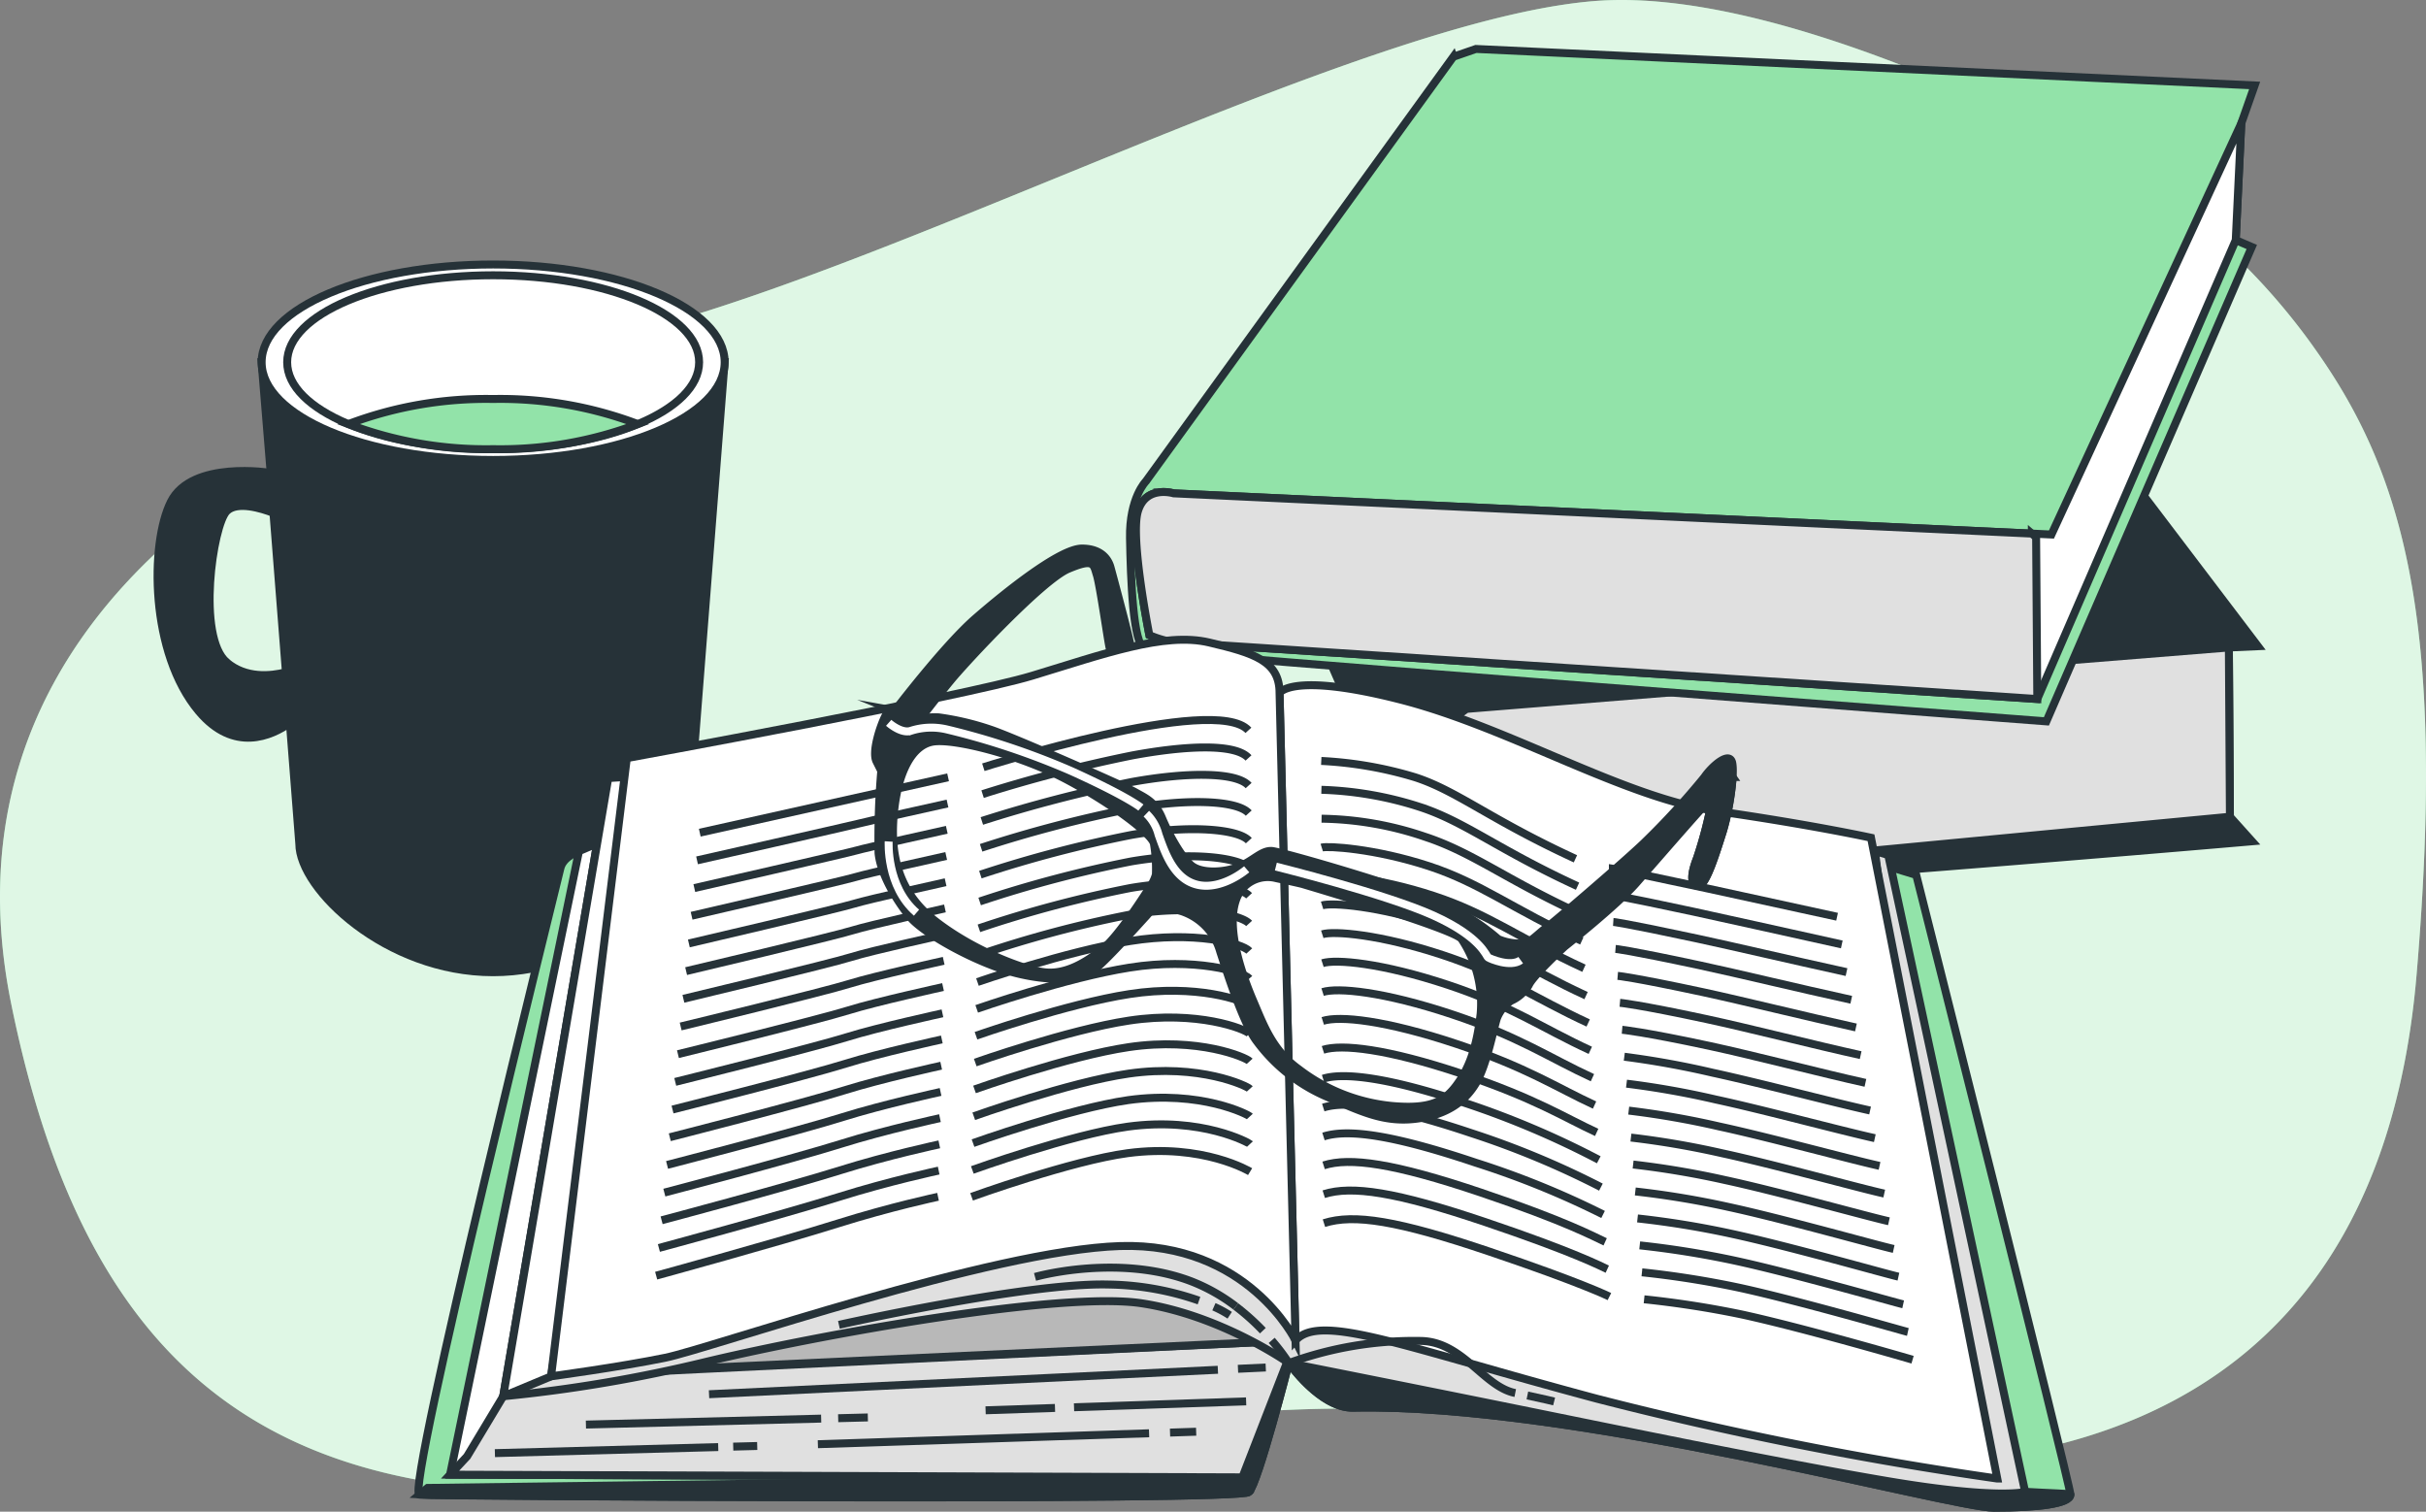 <svg xmlns="http://www.w3.org/2000/svg" width="305.212" height="190.165" viewBox="0 0 305.212 190.165">
  <rect x="0" y="0" width="305.212" height="190.165" fill="#808080" stroke="none"/>
  <g id="img-slide-111" transform="translate(-13.401 -19.283)">
    <g id="Background_Simple" transform="translate(13.401 19.282)">
      <g id="Grupo_6202" data-name="Grupo 6202">
        <path id="Caminho_31835" data-name="Caminho 31835" d="M304.458,62.909A81.341,81.341,0,0,0,275.2,37.672C259.586,29.737,234.9,18.959,216.548,19.29c-28.939.517-94.071,36.061-128.1,42.822S4.39,94.119,14.8,145.507s38.027,66.716,90.868,59.954,71.656-13.523,114.486-4.957,92.071,2.7,97.273-58.6c3.809-44.885-1.822-63.428-12.968-78.989Z" transform="translate(-13.401 -19.282)" fill="#92e3a9"/>
        <path id="Caminho_31836" data-name="Caminho 31836" d="M304.458,62.909A81.341,81.341,0,0,0,275.2,37.672C259.586,29.737,234.9,18.959,216.548,19.29c-28.939.517-94.071,36.061-128.1,42.822S4.39,94.119,14.8,145.507s38.027,66.716,90.868,59.954,71.656-13.523,114.486-4.957,92.071,2.7,97.273-58.6c3.809-44.885-1.822-63.428-12.968-78.989Z" transform="translate(-13.401 -19.282)" fill="#fff" opacity="0.7"/>
      </g>
    </g>
    <g id="Mug" transform="translate(33.224 52.555)">
      <g id="Grupo_6203" data-name="Grupo 6203">
        <path id="Caminho_31837" data-name="Caminho 31837" d="M73.282,126.84l1.14,13.921S64.5,139.134,61.864,144.4s-2.635,19.026,3.512,26.347c4.427,5.274,9.159,3.1,11.46,1.474l1.19,15.213c0,5.681,10.913,16.145,24.377,16.145s24.377-10.46,24.377-16.145l4.749-60.6ZM68.893,164.6c-3.8-3.22-1.758-17.272,0-19.026,1.3-1.3,4.376-.352,5.876.229l1.572,20.038c-1.961.5-5.054.788-7.448-1.237Z" transform="translate(-60.192 -114.546)" fill="#263238" stroke="#263238" stroke-miterlimit="10" stroke-width="1"/>
        <ellipse id="Elipse_619" data-name="Elipse 619" cx="29.126" cy="12.294" rx="29.126" ry="12.294" transform="translate(13.094)" fill="#fff" stroke="#263238" stroke-miterlimit="10" stroke-width="1"/>
        <ellipse id="Elipse_620" data-name="Elipse 620" cx="25.914" cy="10.939" rx="25.914" ry="10.939" transform="translate(16.305 1.356)" fill="#fff" stroke="#263238" stroke-miterlimit="10" stroke-width="1"/>
        <path id="Caminho_31838" data-name="Caminho 31838" d="M116.86,140.916a48.823,48.823,0,0,0,18.208,3.156,48.909,48.909,0,0,0,18.208-3.156,48.824,48.824,0,0,0-18.208-3.156A48.909,48.909,0,0,0,116.86,140.916Z" transform="translate(-92.853 -120.84)" fill="#92e3a9" stroke="#263238" stroke-miterlimit="10" stroke-width="1"/>
      </g>
    </g>
    <g id="Books_2" transform="translate(155.56 25.441)">
      <g id="Grupo_6204" data-name="Grupo 6204" transform="translate(14.581 25.957)">
        <path id="Caminho_31839" data-name="Caminho 31839" d="M391.7,140.912s13.853,32.9,17.187,34.642,101.074-6.744,101.074-6.744l-2.775-3.088-.131-21.292,3.652-.161L473.366,95.09l-84.373,6.16s-4.525,3.139-5.13,5.846a33.885,33.885,0,0,0-.47,6.808l8.3,27Z" transform="translate(-383.379 -95.09)" fill="#263238" stroke="#263238" stroke-miterlimit="10" stroke-width="1"/>
        <path id="Caminho_31840" data-name="Caminho 31840" d="M537.578,211.55l-95.892,7.723a11.8,11.8,0,0,0-5.215,8.575c-.7,5.982,1.716,12.061,3.516,12.934a11.867,11.867,0,0,0,4.143.945l93.579-8.884-.131-21.292Z" transform="translate(-413.907 -162.212)" fill="#e0e0e0" stroke="#263238" stroke-miterlimit="10" stroke-width="1"/>
      </g>
      <g id="Grupo_6205" data-name="Grupo 6205">
        <path id="Caminho_31841" data-name="Caminho 31841" d="M389.648,34.8,350.974,88.2s-2.105,2.076-2.008,7.164.36,13.387,1.873,13.972,113.419,9.075,113.419,9.075l25.838-59.679-2.017-.864.7-14.692,1.678-4.766L392.487,33.82l-2.838.983Z" transform="translate(-348.962 -33.82)" fill="#92e3a9" stroke="#263238" stroke-miterlimit="10" stroke-width="1"/>
        <path id="Caminho_31842" data-name="Caminho 31842" d="M355.483,102.456s-3.5-1.085-4.495,2.279,1.449,15.556,1.449,15.556a13.24,13.24,0,0,0,3.05.9c.962.03,108.657,7.138,108.657,7.138L489.109,70.6l.7-14.692-23.885,51.727-110.445-5.181Z" transform="translate(-349.993 -46.552)" fill="#fff" stroke="#263238" stroke-miterlimit="10" stroke-width="1"/>
        <path id="Caminho_31843" data-name="Caminho 31843" d="M463.455,170.616l-107.975-5.063s-3.5-1.085-4.495,2.279,1.449,15.556,1.449,15.556a13.241,13.241,0,0,0,3.05.9c.962.03,108.657,7.138,108.657,7.138l-.148-20.348-.538-.462Z" transform="translate(-349.991 -109.649)" fill="#e0e0e0" stroke="#263238" stroke-miterlimit="10" stroke-width="1"/>
      </g>
    </g>
    <g id="Book_1" transform="translate(66.046 99.763)">
      <g id="Grupo_6215" data-name="Grupo 6215">
        <path id="Caminho_31844" data-name="Caminho 31844" d="M396.01,338.9s3.957,5.707,8.092,5.613c27.562-.614,75.1,12.578,80.612,12.578s9.617-.487,9.617-1.661-19.4-77.938-19.4-77.938l-3.847-1.169L484.3,351.246s-16.391-2.343-49.507-7.859-31.757-10.18-35.768-9.346-3.012,4.851-3.012,4.851Z" transform="translate(-286.5 -247.907)" fill="#92e3a9" stroke="#263238" stroke-miterlimit="10" stroke-width="1"/>
        <path id="Caminho_31845" data-name="Caminho 31845" d="M489.146,438.034c-5.685-.335-16.747-3.215-44.034-8.816s-47.766-9-47.766-9l-.576,1.97c.945,1.241,4.321,5.338,7.833,5.262,27.562-.614,75.1,12.578,80.612,12.578s9.617-.491,9.617-1.661c0-.1-2.851-.169-5.685-.335Z" transform="translate(-287.002 -330.844)" fill="#263238" stroke="#263238" stroke-miterlimit="10" stroke-width="1"/>
        <path id="Caminho_31846" data-name="Caminho 31846" d="M157.864,272.04s-2.008.669-2.343,2.173-19.568,78.608-17.73,78.773,103.192.835,104.365-.335,5.016-16.221,5.016-16.221l-8.528,11.54L150.67,345.8l10.536-71.918-3.347-1.839Z" transform="translate(-137.668 -245.44)" fill="#92e3a9" stroke="#263238" stroke-miterlimit="10" stroke-width="1"/>
        <path id="Caminho_31847" data-name="Caminho 31847" d="M242.331,440.261c1.169-1.169,5.016-16.221,5.016-16.221l-.563.763-5.287,13.62-102.506,1.322-1.021.856c1.839.165,103.192.835,104.365-.335Z" transform="translate(-137.842 -333.046)" fill="#263238" stroke="#263238" stroke-miterlimit="10" stroke-width="1"/>
        <path id="Caminho_31848" data-name="Caminho 31848" d="M165.614,269.445l-2.343,1L147.05,348.887l99.68.335L253.419,332l-93.66,4.516,8.7-67.233Z" transform="translate(-143.075 -243.85)" fill="#fff" stroke="#263238" stroke-miterlimit="10" stroke-width="1"/>
        <path id="Caminho_31849" data-name="Caminho 31849" d="M153.739,424.344l-4.546,7.562-2.144,2.3,99.68.335,6.689-17.225-93.66,4.516Z" transform="translate(-143.075 -329.173)" fill="#e0e0e0" stroke="#263238" stroke-miterlimit="10" stroke-width="1"/>
        <path id="Caminho_31850" data-name="Caminho 31850" d="M280.5,396.387V381l-80.446,8.863-6.02,10.54Z" transform="translate(-170.152 -308.24)" fill="#b8b8b8" stroke="#263238" stroke-miterlimit="10" stroke-width="1"/>
        <path id="Caminho_31851" data-name="Caminho 31851" d="M178.386,249.54l-2.343.335L162.83,327.643a182.5,182.5,0,0,0,25.588-4.347c14.717-3.512,44.657-8.863,54.689-7.359s18.564,7.528,18.564,7.528,12.523,2.487,26.571,5.329,34.955,7.194,48.838,9.532,17.225,1.339,17.225,1.339L337.08,259.555l-1.673-.5,9.2,72.588S286.59,315.608,278.9,315.608s-11.875-8.193-27.262-11.205-32.612,3.012-47.165,5.52a201.236,201.236,0,0,0-26.927,6.689l3.847-67.067h-3.012Z" transform="translate(-152.17 -232.472)" fill="#e0e0e0" stroke="#263238" stroke-miterlimit="10" stroke-width="1"/>
        <path id="Caminho_31852" data-name="Caminho 31852" d="M168.86,325.135l-6.02,2.508,13.214-77.769,5.351-.335Z" transform="translate(-152.176 -232.472)" fill="#fff" stroke="#263238" stroke-miterlimit="10" stroke-width="1"/>
        <g id="Grupo_6209" data-name="Grupo 6209" transform="translate(108.332 5.72)">
          <path id="Caminho_31853" data-name="Caminho 31853" d="M393.384,223.731s1.5-2.677,15.222.835,28.075,12.354,39.785,14.027,19.4,3.347,19.4,3.347l15.887,80.616a467.791,467.791,0,0,1-50.342-10.036c-24.419-6.524-34.769-10.85-37.946-7.338l-2.008-81.45Z" transform="translate(-393.38 -222.755)" fill="#fff" stroke="#263238" stroke-miterlimit="10" stroke-width="1"/>
          <g id="Grupo_6208" data-name="Grupo 6208" transform="translate(5.249 9.526)">
            <g id="Grupo_6206" data-name="Grupo 6206" transform="translate(36.188 13.476)">
              <path id="Caminho_31854" data-name="Caminho 31854" d="M491.19,277.05s.843,0,28.706,6.122" transform="translate(-491.19 -277.05)" fill="none" stroke="#263238" stroke-miterlimit="10" stroke-width="1"/>
              <path id="Caminho_31855" data-name="Caminho 31855" d="M491.84,285.05s.78.038,10.392,2.1c4.423.949,10.824,2.4,18.632,4.118" transform="translate(-491.565 -281.661)" fill="none" stroke="#263238" stroke-miterlimit="10" stroke-width="1"/>
              <path id="Caminho_31856" data-name="Caminho 31856" d="M492.49,293.05s1.144.076,10.519,2.084c4.652,1,11.54,2.622,18.823,4.224" transform="translate(-491.939 -286.272)" fill="none" stroke="#263238" stroke-miterlimit="10" stroke-width="1"/>
              <path id="Caminho_31857" data-name="Caminho 31857" d="M493.15,301.06s1.512.114,10.642,2.072c4.876,1.046,12.252,2.843,19.018,4.325" transform="translate(-492.32 -290.888)" fill="none" stroke="#263238" stroke-miterlimit="10" stroke-width="1"/>
              <path id="Caminho_31858" data-name="Caminho 31858" d="M493.8,309.06s1.877.152,10.765,2.059c5.1,1.1,12.968,3.063,19.208,4.431" transform="translate(-492.694 -295.499)" fill="none" stroke="#263238" stroke-miterlimit="10" stroke-width="1"/>
              <path id="Caminho_31859" data-name="Caminho 31859" d="M494.46,317.06s2.241.191,10.888,2.046c5.329,1.144,13.68,3.279,19.4,4.537" transform="translate(-493.075 -300.11)" fill="none" stroke="#263238" stroke-miterlimit="10" stroke-width="1"/>
              <path id="Caminho_31860" data-name="Caminho 31860" d="M495.11,325.07s2.605.229,11.011,2.034c5.554,1.195,14.4,3.5,19.6,4.643" transform="translate(-493.449 -304.727)" fill="none" stroke="#263238" stroke-miterlimit="10" stroke-width="1"/>
              <path id="Caminho_31861" data-name="Caminho 31861" d="M495.76,333.07a111.161,111.161,0,0,1,11.133,2.017c5.779,1.246,15.107,3.72,19.789,4.749" transform="translate(-493.824 -309.337)" fill="none" stroke="#263238" stroke-miterlimit="10" stroke-width="1"/>
              <path id="Caminho_31862" data-name="Caminho 31862" d="M496.42,341.07a108.613,108.613,0,0,1,11.256,2c6,1.292,15.823,3.94,19.983,4.855" transform="translate(-494.204 -313.948)" fill="none" stroke="#263238" stroke-miterlimit="10" stroke-width="1"/>
              <path id="Caminho_31863" data-name="Caminho 31863" d="M497.07,349.07a108.318,108.318,0,0,1,11.379,1.991c6.232,1.343,16.535,4.16,20.178,4.961" transform="translate(-494.579 -318.559)" fill="none" stroke="#263238" stroke-miterlimit="10" stroke-width="1"/>
              <path id="Caminho_31864" data-name="Caminho 31864" d="M497.73,357.08a108.89,108.89,0,0,1,11.5,1.978c6.456,1.394,17.247,4.38,20.369,5.067" transform="translate(-494.959 -323.176)" fill="none" stroke="#263238" stroke-miterlimit="10" stroke-width="1"/>
              <path id="Caminho_31865" data-name="Caminho 31865" d="M498.38,365.08A109.977,109.977,0,0,1,510,367.046c6.681,1.44,17.963,4.6,20.564,5.173" transform="translate(-495.334 -327.786)" fill="none" stroke="#263238" stroke-miterlimit="10" stroke-width="1"/>
              <path id="Caminho_31866" data-name="Caminho 31866" d="M499.03,373.08a111.54,111.54,0,0,1,11.748,1.953c6.905,1.491,18.674,4.821,20.759,5.279" transform="translate(-495.709 -332.397)" fill="none" stroke="#263238" stroke-miterlimit="10" stroke-width="1"/>
              <path id="Caminho_31867" data-name="Caminho 31867" d="M499.69,381.09a113.707,113.707,0,0,1,11.875,1.94c7.134,1.542,19.39,5.041,20.949,5.385" transform="translate(-496.089 -337.014)" fill="none" stroke="#263238" stroke-miterlimit="10" stroke-width="1"/>
              <path id="Caminho_31868" data-name="Caminho 31868" d="M500.34,389.09a116.151,116.151,0,0,1,12,1.928c7.359,1.589,20.1,5.257,21.144,5.486" transform="translate(-496.464 -341.625)" fill="none" stroke="#263238" stroke-miterlimit="10" stroke-width="1"/>
              <path id="Caminho_31869" data-name="Caminho 31869" d="M501,397.09A118.8,118.8,0,0,1,513.12,399c7.583,1.639,20.818,5.478,21.335,5.592" transform="translate(-496.844 -346.235)" fill="none" stroke="#263238" stroke-miterlimit="10" stroke-width="1"/>
              <path id="Caminho_31870" data-name="Caminho 31870" d="M501.65,405.1a122.8,122.8,0,0,1,12.243,1.9c7.812,1.69,21.53,5.7,21.53,5.7" transform="translate(-497.219 -350.852)" fill="none" stroke="#263238" stroke-miterlimit="10" stroke-width="1"/>
            </g>
            <g id="Grupo_6207" data-name="Grupo 6207">
              <path id="Caminho_31871" data-name="Caminho 31871" d="M405.77,245.24a48.909,48.909,0,0,1,11.8,2.05c5.3,1.712,9.4,5.3,20.178,10.261" transform="translate(-405.77 -245.24)" fill="none" stroke="#263238" stroke-miterlimit="10" stroke-width="1"/>
              <path id="Caminho_31872" data-name="Caminho 31872" d="M438.037,265.924c-10.1-4.647-14.163-8.121-19.861-9.973A44.51,44.51,0,0,0,405.81,253.8" transform="translate(-405.793 -250.169)" fill="none" stroke="#263238" stroke-miterlimit="10" stroke-width="1"/>
              <path id="Caminho_31873" data-name="Caminho 31873" d="M438.333,274.275c-9.426-4.338-13.447-7.693-19.539-9.685a41.932,41.932,0,0,0-12.934-2.245" transform="translate(-405.822 -255.079)" fill="none" stroke="#263238" stroke-miterlimit="10" stroke-width="1"/>
              <path id="Caminho_31874" data-name="Caminho 31874" d="M438.634,282.629c-8.753-4.029-12.731-7.27-19.217-9.4-6.855-2.245-12.794-2.563-13.5-2.343" transform="translate(-405.856 -259.989)" fill="none" stroke="#263238" stroke-miterlimit="10" stroke-width="1"/>
              <path id="Caminho_31875" data-name="Caminho 31875" d="M438.94,290.977c-8.079-3.72-12.015-6.842-18.895-9.1-7.219-2.377-13.125-2.737-14.065-2.436" transform="translate(-405.891 -264.897)" fill="none" stroke="#263238" stroke-miterlimit="10" stroke-width="1"/>
              <path id="Caminho_31876" data-name="Caminho 31876" d="M439.23,299.316c-7.405-3.41-11.3-6.414-18.577-8.816-7.587-2.5-13.455-2.906-14.633-2.533" transform="translate(-405.914 -269.796)" fill="none" stroke="#263238" stroke-miterlimit="10" stroke-width="1"/>
              <path id="Caminho_31877" data-name="Caminho 31877" d="M439.525,307.661c-6.732-3.1-10.583-5.986-18.255-8.528-7.956-2.635-13.79-3.08-15.2-2.631" transform="translate(-405.943 -274.697)" fill="none" stroke="#263238" stroke-miterlimit="10" stroke-width="1"/>
              <path id="Caminho_31878" data-name="Caminho 31878" d="M439.827,316c-6.058-2.788-9.867-5.558-17.933-8.24-8.325-2.766-14.12-3.249-15.764-2.724" transform="translate(-405.978 -279.596)" fill="none" stroke="#263238" stroke-miterlimit="10" stroke-width="1"/>
              <path id="Caminho_31879" data-name="Caminho 31879" d="M440.117,324.345c-5.389-2.478-9.151-5.13-17.615-7.952-8.689-2.894-14.451-3.419-16.332-2.822" transform="translate(-406.001 -284.497)" fill="none" stroke="#263238" stroke-miterlimit="10" stroke-width="1"/>
              <path id="Caminho_31880" data-name="Caminho 31880" d="M440.412,332.678c-4.715-2.169-8.435-4.7-17.293-7.664-9.058-3.025-14.781-3.592-16.9-2.919" transform="translate(-406.029 -289.389)" fill="none" stroke="#263238" stroke-miterlimit="10" stroke-width="1"/>
              <path id="Caminho_31881" data-name="Caminho 31881" d="M440.714,341.015c-4.042-1.86-7.719-4.275-16.971-7.376-9.426-3.152-15.111-3.762-17.463-3.012" transform="translate(-406.064 -294.286)" fill="none" stroke="#263238" stroke-miterlimit="10" stroke-width="1"/>
              <path id="Caminho_31882" data-name="Caminho 31882" d="M441,349.358a112.044,112.044,0,0,0-16.654-7.088c-9.79-3.283-15.446-3.931-18.03-3.11" transform="translate(-406.087 -299.186)" fill="none" stroke="#263238" stroke-miterlimit="10" stroke-width="1"/>
              <path id="Caminho_31883" data-name="Caminho 31883" d="M441.3,357.689a109.918,109.918,0,0,0-16.332-6.8c-10.159-3.415-15.777-4.105-18.6-3.207" transform="translate(-406.116 -304.076)" fill="none" stroke="#263238" stroke-miterlimit="10" stroke-width="1"/>
              <path id="Caminho_31884" data-name="Caminho 31884" d="M441.6,366.028a110.252,110.252,0,0,0-16.01-6.507c-10.528-3.542-16.107-4.275-19.166-3.3" transform="translate(-406.145 -308.976)" fill="none" stroke="#263238" stroke-miterlimit="10" stroke-width="1"/>
              <path id="Caminho_31885" data-name="Caminho 31885" d="M441.891,374.371c-1.347-.618-4.851-2.563-15.692-6.219-10.892-3.673-16.437-4.448-19.729-3.4" transform="translate(-406.173 -313.874)" fill="none" stroke="#263238" stroke-miterlimit="10" stroke-width="1"/>
              <path id="Caminho_31886" data-name="Caminho 31886" d="M442.187,382.7c-.674-.309-4.135-2.139-15.37-5.931-11.261-3.8-16.768-4.618-20.3-3.5" transform="translate(-406.202 -318.767)" fill="none" stroke="#263238" stroke-miterlimit="10" stroke-width="1"/>
              <path id="Caminho_31887" data-name="Caminho 31887" d="M442.483,391.046s-3.419-1.712-15.048-5.643-17.1-4.787-20.865-3.593" transform="translate(-406.231 -323.665)" fill="none" stroke="#263238" stroke-miterlimit="10" stroke-width="1"/>
            </g>
          </g>
        </g>
        <g id="Grupo_6213" data-name="Grupo 6213" transform="translate(16.684)">
          <path id="Caminho_31888" data-name="Caminho 31888" d="M268.7,215.949l2.008,81.45s-6.02-12.375-22.076-11.875-51.511,12.879-57.2,14.048-14.383,2.343-14.383,2.343l9.532-77.769s42.149-7.693,51.011-10.371,16.556-5.52,22.246-4.181S268.7,211.938,268.7,215.949Z" transform="translate(-177.05 -209.253)" fill="#fff" stroke="#263238" stroke-miterlimit="10" stroke-width="1"/>
          <g id="Grupo_6212" data-name="Grupo 6212" transform="translate(13.222 10.095)">
            <g id="Grupo_6210" data-name="Grupo 6210" transform="translate(0 7.21)">
              <line id="Linha_64" data-name="Linha 64" y1="6.965" x2="31.24" transform="translate(5.486)" fill="none" stroke="#263238" stroke-miterlimit="10" stroke-width="1"/>
              <path id="Caminho_31889" data-name="Caminho 31889" d="M220.4,265.031s19.835-4.474,20.3-4.618c.424-.136,11.21-2.533,11.21-2.533" transform="translate(-215.257 -254.584)" fill="none" stroke="#263238" stroke-miterlimit="10" stroke-width="1"/>
              <path id="Caminho_31890" data-name="Caminho 31890" d="M219.59,273.013s19.539-4.457,20.462-4.745c.847-.267,11.3-2.588,11.3-2.588" transform="translate(-214.79 -259.08)" fill="none" stroke="#263238" stroke-miterlimit="10" stroke-width="1"/>
              <path id="Caminho_31891" data-name="Caminho 31891" d="M218.78,280.98s19.246-4.44,20.632-4.872c1.275-.4,11.4-2.648,11.4-2.648" transform="translate(-214.323 -263.564)" fill="none" stroke="#263238" stroke-miterlimit="10" stroke-width="1"/>
              <path id="Caminho_31892" data-name="Caminho 31892" d="M217.97,288.946s18.95-4.423,20.8-5c1.7-.534,11.5-2.7,11.5-2.7" transform="translate(-213.856 -268.048)" fill="none" stroke="#263238" stroke-miterlimit="10" stroke-width="1"/>
              <path id="Caminho_31893" data-name="Caminho 31893" d="M217.16,296.918s18.653-4.406,20.962-5.13c2.122-.665,11.6-2.758,11.6-2.758" transform="translate(-213.39 -272.537)" fill="none" stroke="#263238" stroke-miterlimit="10" stroke-width="1"/>
              <path id="Caminho_31894" data-name="Caminho 31894" d="M216.35,304.89s18.361-4.389,21.131-5.257c2.546-.8,11.693-2.813,11.693-2.813" transform="translate(-212.923 -277.027)" fill="none" stroke="#263238" stroke-miterlimit="10" stroke-width="1"/>
              <path id="Caminho_31895" data-name="Caminho 31895" d="M215.54,312.851s18.064-4.372,21.3-5.389c2.974-.932,11.79-2.872,11.79-2.872" transform="translate(-212.456 -281.505)" fill="none" stroke="#263238" stroke-miterlimit="10" stroke-width="1"/>
              <path id="Caminho_31896" data-name="Caminho 31896" d="M214.73,320.823s17.768-4.355,21.462-5.516c3.4-1.068,11.888-2.927,11.888-2.927" transform="translate(-211.989 -285.995)" fill="none" stroke="#263238" stroke-miterlimit="10" stroke-width="1"/>
              <path id="Caminho_31897" data-name="Caminho 31897" d="M213.93,328.8s17.475-4.338,21.631-5.643c3.821-1.2,11.985-2.982,11.985-2.982" transform="translate(-211.528 -290.485)" fill="none" stroke="#263238" stroke-miterlimit="10" stroke-width="1"/>
              <path id="Caminho_31898" data-name="Caminho 31898" d="M213.12,336.756s17.179-4.321,21.8-5.774C239.162,329.647,247,327.94,247,327.94" transform="translate(-211.061 -294.963)" fill="none" stroke="#263238" stroke-miterlimit="10" stroke-width="1"/>
              <path id="Caminho_31899" data-name="Caminho 31899" d="M212.31,344.738s16.882-4.3,21.962-5.9c4.669-1.466,12.18-3.1,12.18-3.1" transform="translate(-210.594 -299.459)" fill="none" stroke="#263238" stroke-miterlimit="10" stroke-width="1"/>
              <path id="Caminho_31900" data-name="Caminho 31900" d="M211.5,352.71s16.59-4.287,22.131-6.029c5.1-1.6,12.277-3.152,12.277-3.152" transform="translate(-210.127 -303.949)" fill="none" stroke="#263238" stroke-miterlimit="10" stroke-width="1"/>
              <path id="Caminho_31901" data-name="Caminho 31901" d="M210.69,360.677s16.293-4.27,22.3-6.16c5.52-1.733,12.375-3.207,12.375-3.207" transform="translate(-209.661 -308.433)" fill="none" stroke="#263238" stroke-miterlimit="10" stroke-width="1"/>
              <path id="Caminho_31902" data-name="Caminho 31902" d="M209.88,368.643s16-4.253,22.462-6.287c5.944-1.868,12.472-3.266,12.472-3.266" transform="translate(-209.194 -312.917)" fill="none" stroke="#263238" stroke-miterlimit="10" stroke-width="1"/>
              <path id="Caminho_31903" data-name="Caminho 31903" d="M209.07,376.615s15.7-4.236,22.631-6.414c6.367-2,12.57-3.321,12.57-3.321" transform="translate(-208.727 -317.407)" fill="none" stroke="#263238" stroke-miterlimit="10" stroke-width="1"/>
              <path id="Caminho_31904" data-name="Caminho 31904" d="M208.26,384.582s15.408-4.22,22.8-6.545c6.791-2.135,12.663-3.376,12.663-3.376" transform="translate(-208.26 -321.891)" fill="none" stroke="#263238" stroke-miterlimit="10" stroke-width="1"/>
            </g>
            <g id="Grupo_6211" data-name="Grupo 6211" transform="translate(39.683)">
              <path id="Caminho_31905" data-name="Caminho 31905" d="M305.42,239.024s29.13-9.286,33.349-4.643" transform="translate(-303.941 -233.081)" fill="none" stroke="#263238" stroke-miterlimit="10" stroke-width="1"/>
              <path id="Caminho_31906" data-name="Caminho 31906" d="M305.2,247.1a181.157,181.157,0,0,1,18.78-4.859c6.787-1.262,13-1.534,14.675.309" transform="translate(-303.815 -237.776)" fill="none" stroke="#263238" stroke-miterlimit="10" stroke-width="1"/>
              <path id="Caminho_31907" data-name="Caminho 31907" d="M304.98,255.165a175.751,175.751,0,0,1,18.84-4.9c6.965-1.262,13.163-1.275,14.722.445" transform="translate(-303.688 -242.464)" fill="none" stroke="#263238" stroke-miterlimit="10" stroke-width="1"/>
              <path id="Caminho_31908" data-name="Caminho 31908" d="M304.76,263.2a164.315,164.315,0,0,1,18.895-4.944c7.143-1.284,13.324-1.017,14.773.576" transform="translate(-303.561 -247.12)" fill="none" stroke="#263238" stroke-miterlimit="10" stroke-width="1"/>
              <path id="Caminho_31909" data-name="Caminho 31909" d="M304.54,271.222a158.321,158.321,0,0,1,18.95-4.986c7.325-1.288,13.485-.763,14.823.712" transform="translate(-303.434 -251.769)" fill="none" stroke="#263238" stroke-miterlimit="10" stroke-width="1"/>
              <path id="Caminho_31910" data-name="Caminho 31910" d="M304.33,279.234a153.713,153.713,0,0,1,19.009-5.029c7.5-1.292,13.641-.5,14.87.847" transform="translate(-303.313 -256.404)" fill="none" stroke="#263238" stroke-miterlimit="10" stroke-width="1"/>
              <path id="Caminho_31911" data-name="Caminho 31911" d="M304.11,287.232a149.6,149.6,0,0,1,19.064-5.071c7.685-1.3,13.8-.246,14.921.979" transform="translate(-303.186 -261.026)" fill="none" stroke="#263238" stroke-miterlimit="10" stroke-width="1"/>
              <path id="Caminho_31912" data-name="Caminho 31912" d="M303.89,295.234a145.628,145.628,0,0,1,19.119-5.109c7.867-1.3,13.963.008,14.967,1.114" transform="translate(-303.06 -265.647)" fill="none" stroke="#263238" stroke-miterlimit="10" stroke-width="1"/>
              <path id="Caminho_31913" data-name="Caminho 31913" d="M303.67,303.209s11.133-3.855,19.178-5.152,14.124.267,15.018,1.25" transform="translate(-302.933 -270.246)" fill="none" stroke="#263238" stroke-miterlimit="10" stroke-width="1"/>
              <path id="Caminho_31914" data-name="Caminho 31914" d="M303.45,311.177s11.311-3.944,19.234-5.194c8.227-1.3,14.285.525,15.065,1.381" transform="translate(-302.806 -274.837)" fill="none" stroke="#263238" stroke-miterlimit="10" stroke-width="1"/>
              <path id="Caminho_31915" data-name="Caminho 31915" d="M303.24,319.139s11.494-4.033,19.293-5.236c8.409-1.3,14.446.78,15.116,1.517" transform="translate(-302.685 -279.423)" fill="none" stroke="#263238" stroke-miterlimit="10" stroke-width="1"/>
              <path id="Caminho_31916" data-name="Caminho 31916" d="M303.02,327.094s11.671-4.122,19.348-5.279c8.592-1.3,14.607,1.038,15.162,1.652" transform="translate(-302.558 -284.001)" fill="none" stroke="#263238" stroke-miterlimit="10" stroke-width="1"/>
              <path id="Caminho_31917" data-name="Caminho 31917" d="M302.8,335.054s11.854-4.207,19.4-5.321c8.769-1.292,14.768,1.292,15.213,1.784" transform="translate(-302.431 -288.58)" fill="none" stroke="#263238" stroke-miterlimit="10" stroke-width="1"/>
              <path id="Caminho_31918" data-name="Caminho 31918" d="M302.58,343s12.032-4.292,19.462-5.363c8.952-1.288,14.929,1.551,15.264,1.919" transform="translate(-302.305 -293.15)" fill="none" stroke="#263238" stroke-miterlimit="10" stroke-width="1"/>
              <path id="Caminho_31919" data-name="Caminho 31919" d="M302.36,350.951s12.214-4.364,19.517-5.406c9.138-1.267,15.086,1.809,15.311,2.055" transform="translate(-302.178 -297.725)" fill="none" stroke="#263238" stroke-miterlimit="10" stroke-width="1"/>
              <path id="Caminho_31920" data-name="Caminho 31920" d="M302.15,358.888s12.392-4.457,19.572-5.448c9.316-1.267,15.247,2.063,15.361,2.186" transform="translate(-302.057 -302.285)" fill="none" stroke="#263238" stroke-miterlimit="10" stroke-width="1"/>
              <path id="Caminho_31921" data-name="Caminho 31921" d="M301.93,366.828s12.574-4.546,19.632-5.486c9.5-1.267,15.408,2.322,15.408,2.322" transform="translate(-301.93 -306.848)" fill="none" stroke="#263238" stroke-miterlimit="10" stroke-width="1"/>
            </g>
          </g>
        </g>
        <path id="Caminho_31922" data-name="Caminho 31922" d="M466.98,433.66c2.072.432,3.364.758,3.364.758" transform="translate(-327.468 -338.591)" fill="none" stroke="#263238" stroke-miterlimit="10" stroke-width="1"/>
        <path id="Caminho_31923" data-name="Caminho 31923" d="M391.05,417.3a25.321,25.321,0,0,1,2.161,2.851,45.891,45.891,0,0,1,16.687-2.779c5.245.152,7.825,5.766,11.794,6.55" transform="translate(-283.705 -329.161)" fill="none" stroke="#263238" stroke-miterlimit="10" stroke-width="1"/>
        <path id="Caminho_31924" data-name="Caminho 31924" d="M380.39,407.22a28.767,28.767,0,0,1,3.406,3.05" transform="translate(-277.562 -323.352)" fill="none" stroke="#263238" stroke-miterlimit="10" stroke-width="1"/>
        <path id="Caminho_31925" data-name="Caminho 31925" d="M320.77,396.86c2.957-.8,11.82-2.419,19.611.538a22.785,22.785,0,0,1,5.647,3.177" transform="translate(-243.199 -316.707)" fill="none" stroke="#263238" stroke-miterlimit="10" stroke-width="1"/>
        <path id="Caminho_31926" data-name="Caminho 31926" d="M307.831,402.724a36.024,36.024,0,0,0-11.477-2.025c-10.146-.241-33.824,5.075-33.824,5.075" transform="translate(-209.632 -319.589)" fill="none" stroke="#263238" stroke-miterlimit="10" stroke-width="1"/>
        <path id="Caminho_31927" data-name="Caminho 31927" d="M375.877,408.382a13.85,13.85,0,0,0-1.987-1.072" transform="translate(-273.815 -323.404)" fill="none" stroke="#263238" stroke-miterlimit="10" stroke-width="1"/>
        <g id="Grupo_6214" data-name="Grupo 6214" transform="translate(9.618 91.549)">
          <line id="Linha_65" data-name="Linha 65" x1="64.017" y2="3.076" transform="translate(26.94 0.288)" fill="none" stroke="#263238" stroke-miterlimit="10" stroke-width="1"/>
          <line id="Linha_66" data-name="Linha 66" x1="3.495" y2="0.165" transform="translate(93.486)" fill="none" stroke="#263238" stroke-miterlimit="10" stroke-width="1"/>
          <line id="Linha_67" data-name="Linha 67" y1="0.097" x2="3.732" transform="translate(43.187 6.283)" fill="none" stroke="#263238" stroke-miterlimit="10" stroke-width="1"/>
          <line id="Linha_68" data-name="Linha 68" y1="0.75" x2="29.596" transform="translate(11.451 6.431)" fill="none" stroke="#263238" stroke-miterlimit="10" stroke-width="1"/>
          <line id="Linha_69" data-name="Linha 69" y1="0.11" x2="3.287" transform="translate(84.937 8.079)" fill="none" stroke="#263238" stroke-miterlimit="10" stroke-width="1"/>
          <line id="Linha_70" data-name="Linha 70" y1="1.377" x2="41.67" transform="translate(40.632 8.274)" fill="none" stroke="#263238" stroke-miterlimit="10" stroke-width="1"/>
          <line id="Linha_71" data-name="Linha 71" x1="8.731" y2="0.297" transform="translate(61.734 5.088)" fill="none" stroke="#263238" stroke-miterlimit="10" stroke-width="1"/>
          <line id="Linha_72" data-name="Linha 72" x1="21.653" y2="0.741" transform="translate(72.859 4.262)" fill="none" stroke="#263238" stroke-miterlimit="10" stroke-width="1"/>
          <line id="Linha_73" data-name="Linha 73" y1="0.08" x2="3.021" transform="translate(29.981 9.875)" fill="none" stroke="#263238" stroke-miterlimit="10" stroke-width="1"/>
          <line id="Linha_74" data-name="Linha 74" y1="0.763" x2="28.096" transform="translate(0 10.011)" fill="none" stroke="#263238" stroke-miterlimit="10" stroke-width="1"/>
        </g>
      </g>
    </g>
    <g id="Glasses" transform="translate(123.487 88.285)">
      <g id="Grupo_6216" data-name="Grupo 6216">
        <path id="Caminho_31928" data-name="Caminho 31928" d="M279.114,202.55s6.228-8.189,10.151-11.6,10.663-8.786,13.391-8.786,3.41,1.707,3.584,2.3,2.474,9.214,2.474,9.638-2.389,1.11-2.559.6-1.195-7.85-1.623-9.214-.343-2.131-3.584-.767-12.794,11.6-14.76,13.989-3.838,4.863-3.838,4.863a13.167,13.167,0,0,0-3.241-1.025Z" transform="translate(-276.63 -182.16)" fill="#263238" stroke="#263238" stroke-miterlimit="10" stroke-width="1"/>
        <path id="Caminho_31929" data-name="Caminho 31929" d="M521.023,249.088c-.2-.288-.466-.623-.657-.669-.3-.076-2.3,3.321-2.792,4.164a5.5,5.5,0,0,1,.915-.919,52.738,52.738,0,0,1-1.962,7.676c-.94,2.389-.682,3.5.254,3.41s2.22-4.351,2.987-6.74a33.189,33.189,0,0,0,1.254-6.922Z" transform="translate(-413.126 -220.347)" fill="#fff" stroke="#263238" stroke-miterlimit="10" stroke-width="1"/>
        <path id="Caminho_31930" data-name="Caminho 31930" d="M381.1,236.825c-.343-1.534-2.559.428-3.5,1.792a94.909,94.909,0,0,1-7.592,8.274c-2.389,2.3-11.345,9.981-12.286,10.663s-2.046,1.877-2.728,1.961a6.77,6.77,0,0,1-3.326-.513,27.876,27.876,0,0,0-5.376-3.669c-4.1-2.22-21.839-7.338-23.118-7.422s-2.3,1.195-4.1,1.961-4.779.941-6.058-.169-2.817-3.923-3.669-5.973-2.22-2.559-3.41-3.241-15.527-6.994-18.17-7.85a34.78,34.78,0,0,0-6.482-1.534,8.855,8.855,0,0,0-2.3.169s-.169.254-.852-.254-2.9-1.449-3.584-.085-1.707,4.52-1.11,5.715l.6,1.195a100.26,100.26,0,0,0-.343,10.324c.254,2.644,2.3,6.058,4.008,8.1s8.532,5.884,13.565,7.079,8.1.513,9.468-.428,5.546-5.63,6.571-6.74.936-1.792,4.266-.767a7.492,7.492,0,0,1,5.118,5.2c.6,1.792,2.813,8.956,4.605,11.26a21.441,21.441,0,0,0,8.7,6.91c4.351,1.877,7.253,3.326,11.345,2.817s6.312-2.389,7.592-4.605,2.131-6.655,2.559-8.02a4.67,4.67,0,0,1,1.792-2.22,4.92,4.92,0,0,0,2.22-1.961c.513-1.195,4.52-4.863,4.52-4.863s6.482-5.118,8.956-7.935,9.638-11.091,9.638-10.833a52.6,52.6,0,0,1-1.961,7.676c-.94,2.389-.682,3.5.254,3.41s2.22-4.351,2.987-6.74,1.534-7.164,1.195-8.7ZM308.585,250.9a5.131,5.131,0,0,1-.682,1.449c-.513.767-3.923,6.228-6.058,7.935s-4.605,3.156-7.164,2.9-9.13-2.728-13.989-6.571-5.546-8.871-5.033-13.735,2.22-8.189,4.779-8.7,11.006,1.623,16.806,4.69,10.748,6.825,11.091,8.1a18.672,18.672,0,0,1,.254,3.923Zm40.861,17.488c-.513,4.436-1.534,6.994-3.071,9.041s-3.326,2.987-8.1,2.559a22.777,22.777,0,0,1-11.688-4.605c-3.326-2.389-4.436-5.546-5.715-8.532s-3.5-8.956-2.22-12.709a4.213,4.213,0,0,1,5.033-2.817s3.156.682,3.41.767,19.111,5.63,19.962,6.91a14.646,14.646,0,0,1,2.389,9.384Z" transform="translate(-273.255 -209.864)" fill="#263238" stroke="#263238" stroke-miterlimit="10" stroke-width="1"/>
        <path id="Caminho_31931" data-name="Caminho 31931" d="M353.83,260.9a5.515,5.515,0,0,1,1.534,2.644c.767,2.131,1.877,5.63,4.948,6.312s6.143-1.961,6.143-1.961" transform="translate(-319.695 -227.542)" fill="none" stroke="#fff" stroke-miterlimit="10" stroke-width="1"/>
        <path id="Caminho_31932" data-name="Caminho 31932" d="M392.29,276.61s13.735,3.41,19.793,6.143,6.655,5.118,6.91,5.287,2.817,1.279,4.1.343" transform="translate(-341.861 -236.597)" fill="none" stroke="#fff" stroke-miterlimit="10" stroke-width="1"/>
        <path id="Caminho_31933" data-name="Caminho 31933" d="M277.31,233.92s1.534,1.364,2.728,1.025a8.474,8.474,0,0,1,4.69-.169,94.294,94.294,0,0,1,15.527,5.2c7.164,3.241,8.786,4.605,8.786,4.605" transform="translate(-275.592 -211.992)" fill="none" stroke="#fff" stroke-miterlimit="10" stroke-width="1"/>
        <path id="Caminho_31934" data-name="Caminho 31934" d="M277.3,269.16s-.343,5.63,3.5,8.956" transform="translate(-275.582 -232.303)" fill="none" stroke="#fff" stroke-miterlimit="10" stroke-width="1"/>
      </g>
    </g>
  </g>
</svg>
